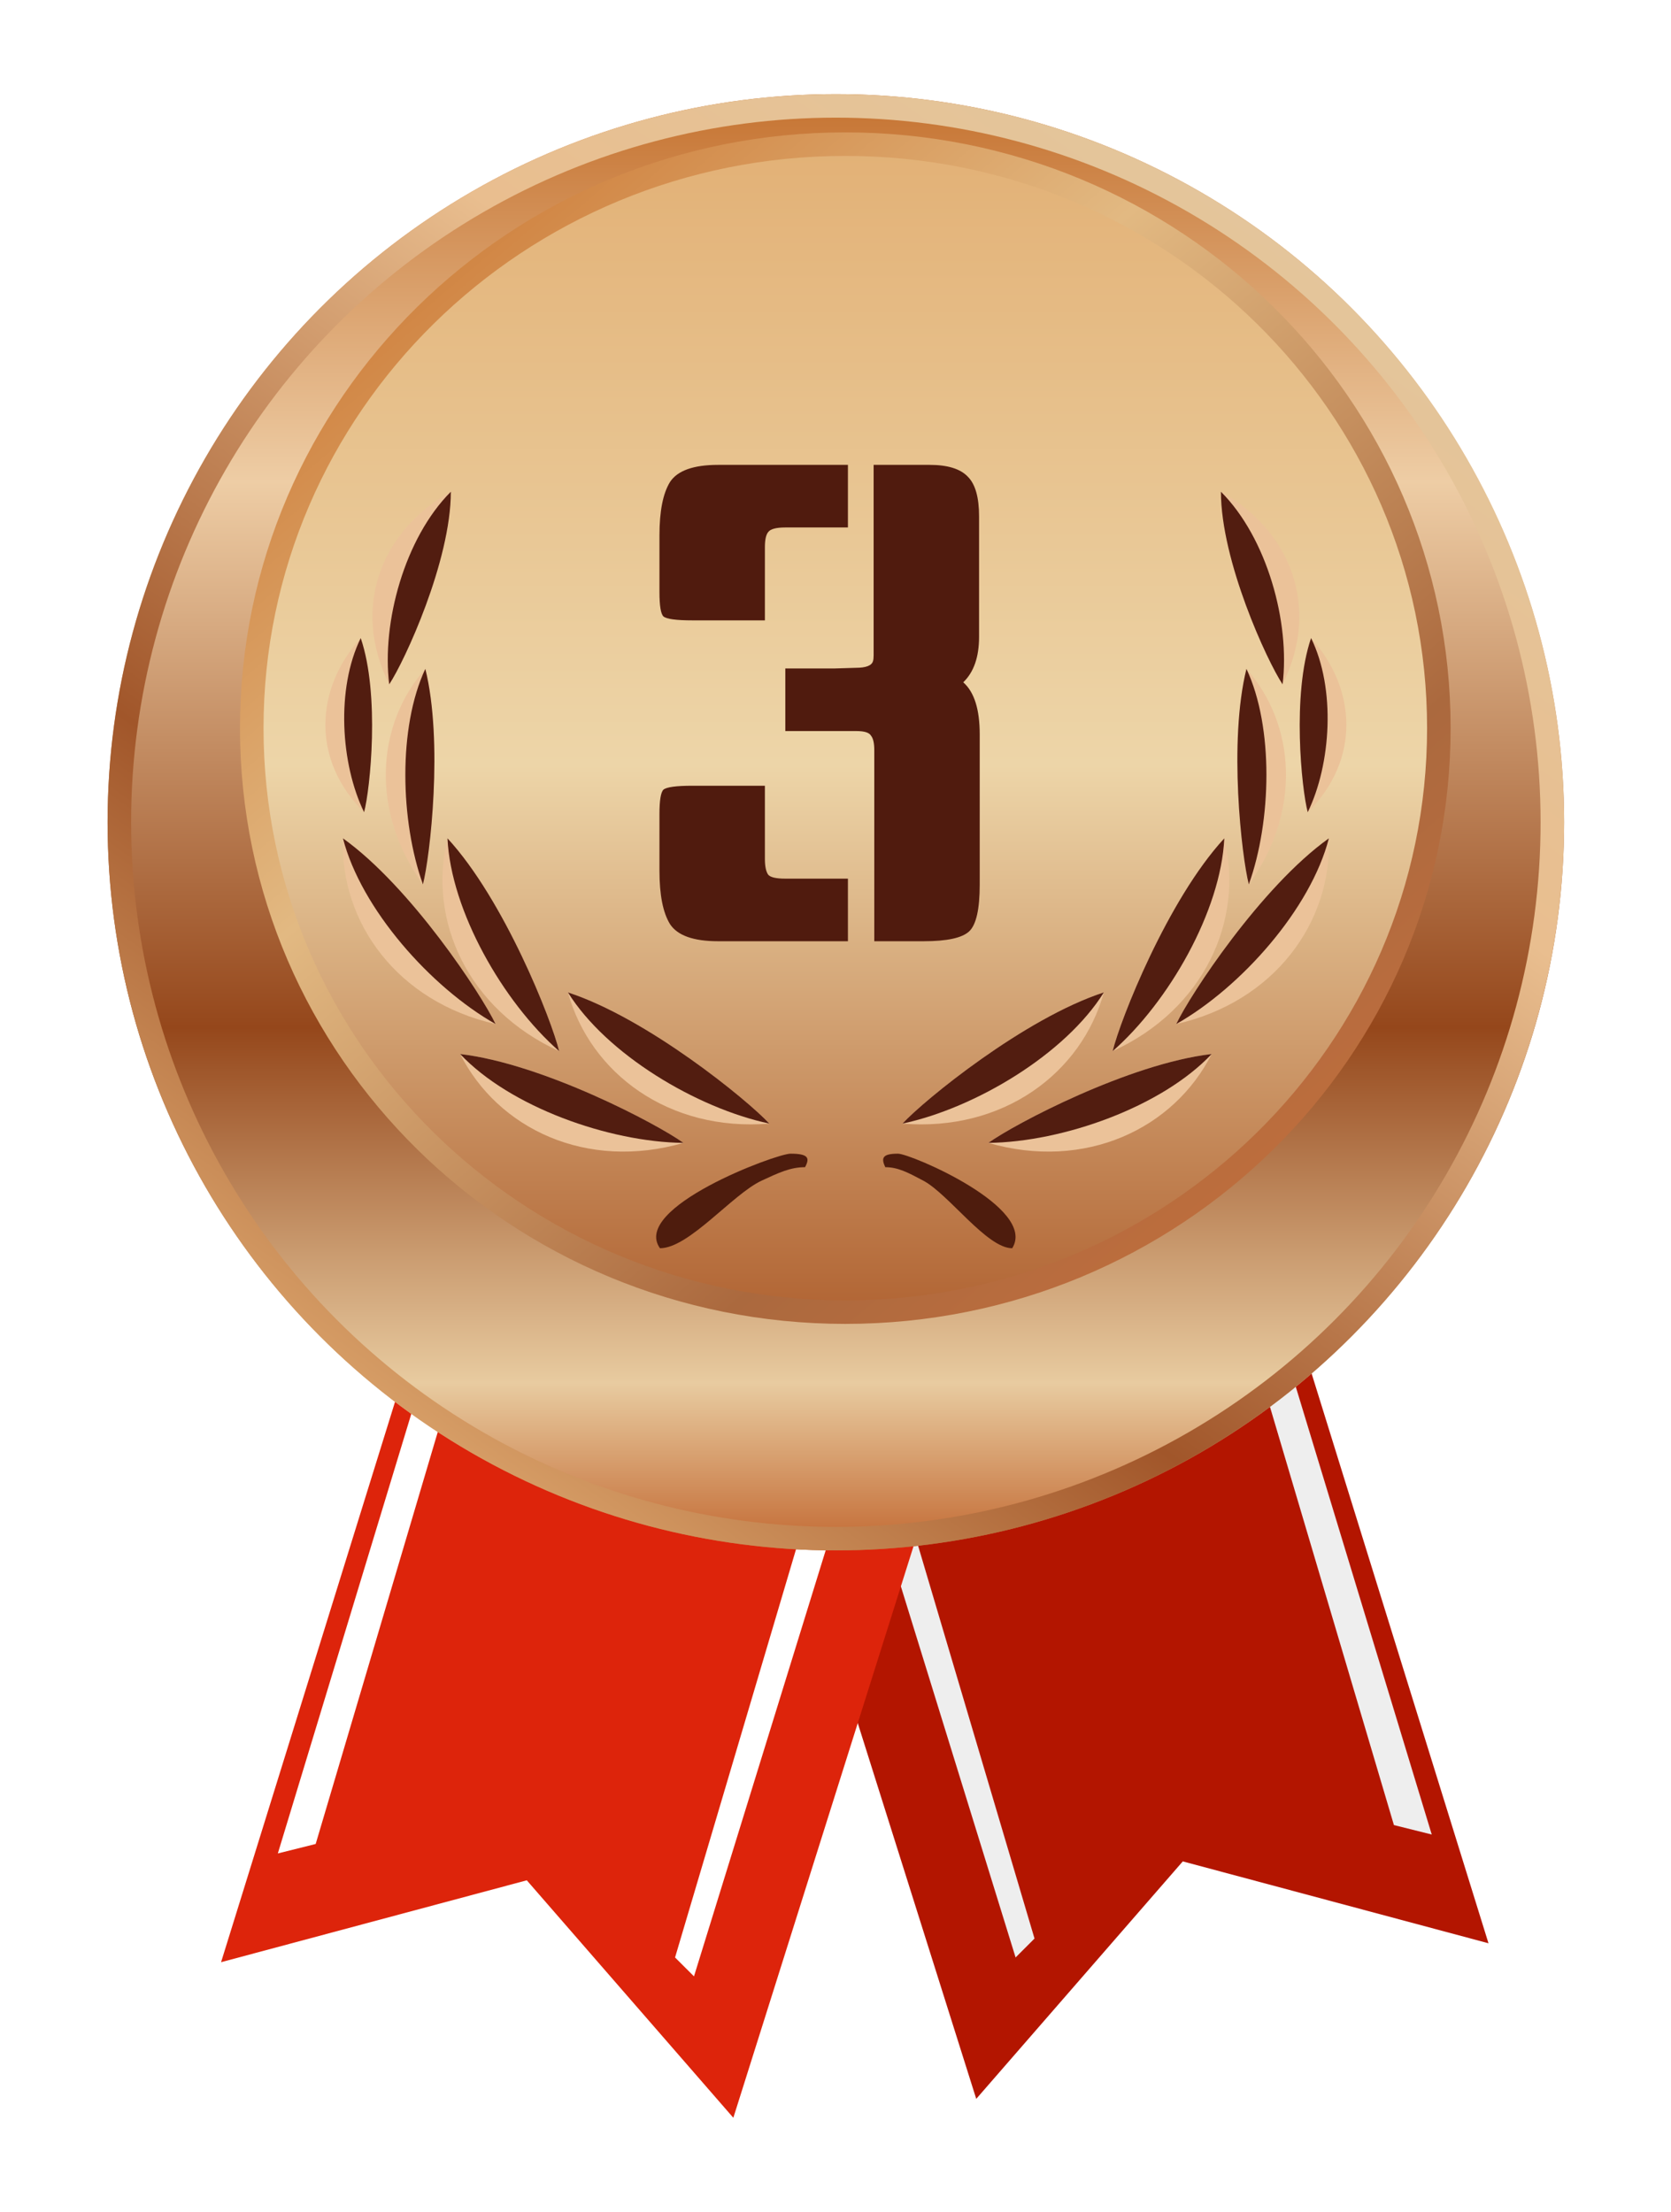 <svg width="71" height="94" viewBox="0 0 71 94" fill="none" xmlns="http://www.w3.org/2000/svg">
<g filter="url(#filter0_d)">
<path d="M41.48 85.196L32.703 57.355L54.82 51.439L63.245 78.584L50.256 75.104L41.48 85.196Z" fill="#B31500"/>
</g>
<path d="M60.834 77.962L54.002 55.458L52.797 55.86L59.227 77.561L60.834 77.962Z" fill="#EEEEEE"/>
<path d="M43.956 82.383L37.526 60.682L36.32 61.084L43.152 83.187L43.956 82.383Z" fill="#EEEEEE"/>
<g filter="url(#filter1_d)">
<path d="M31.159 86L39.935 58.159L17.819 52.243L9.393 79.388L22.383 75.908L31.159 86Z" fill="#DD240B"/>
</g>
<path d="M11.805 78.766L18.637 56.261L19.843 56.663L13.413 78.364L11.805 78.766Z" fill="white"/>
<path d="M28.683 83.187L35.113 61.486L36.318 61.888L29.487 83.99L28.683 83.187Z" fill="white"/>
<g filter="url(#filter2_d)">
<circle cx="35.515" cy="30.944" r="30.944" fill="url(#paint0_linear)"/>
<circle cx="35.515" cy="30.944" r="30.444" stroke="url(#paint1_linear)"/>
</g>
<path d="M61.136 30.944C61.136 44.643 49.853 55.762 35.917 55.762C21.981 55.762 10.697 44.643 10.697 30.944C10.697 17.245 21.981 6.126 35.917 6.126C49.853 6.126 61.136 17.245 61.136 30.944Z" fill="url(#paint2_linear)" stroke="url(#paint3_linear)"/>
<path d="M51.875 20.897C51.875 23.843 53.839 28.099 54.494 29.081C56.131 25.807 54.821 22.534 51.875 20.897Z" fill="#EBC299"/>
<path d="M51.877 20.897C51.877 23.843 53.841 28.099 54.496 29.081C54.823 26.462 53.841 22.861 51.877 20.897Z" fill="#521D10"/>
<path d="M55.705 27.117C54.886 29.52 55.303 33.535 55.563 34.518C57.809 32.305 57.652 29.272 55.705 27.117Z" fill="#EBC299"/>
<path d="M55.707 27.116C54.887 29.518 55.304 33.534 55.565 34.517C56.56 32.473 56.762 29.264 55.707 27.116Z" fill="#521D10"/>
<path d="M52.959 28.426C52.191 31.523 52.758 36.413 53.061 37.584C55.313 34.49 55.048 30.771 52.959 28.426Z" fill="#EBC299"/>
<path d="M52.961 28.426C52.192 31.523 52.76 36.413 53.062 37.584C54.025 34.9 54.126 30.907 52.961 28.426Z" fill="#521D10"/>
<path d="M52.018 35.628C49.609 38.237 47.59 43.353 47.274 44.672C51.167 42.897 52.87 39.099 52.018 35.628Z" fill="#EBC299"/>
<path d="M52.02 35.627C49.611 38.236 47.592 43.353 47.276 44.672C49.66 42.578 51.874 38.715 52.02 35.627Z" fill="#521D10"/>
<path d="M56.463 35.627C53.575 37.692 50.558 42.292 49.98 43.519C54.153 42.572 56.592 39.199 56.463 35.627Z" fill="#EBC299"/>
<path d="M56.463 35.627C53.574 37.692 50.557 42.292 49.979 43.519C52.74 41.953 55.693 38.62 56.463 35.627Z" fill="#521D10"/>
<path d="M46.903 42.174C43.526 43.274 39.266 46.753 38.346 47.75C42.61 48.102 45.951 45.619 46.903 42.174Z" fill="#EBC299"/>
<path d="M46.903 42.174C43.527 43.274 39.266 46.753 38.346 47.75C41.449 47.087 45.268 44.797 46.903 42.174Z" fill="#521D10"/>
<path d="M51.484 44.792C47.958 45.205 43.094 47.774 41.995 48.57C46.106 49.757 49.871 47.982 51.484 44.792Z" fill="#EBC299"/>
<path d="M51.484 44.793C47.957 45.205 43.093 47.775 41.995 48.57C45.168 48.532 49.363 47.041 51.484 44.793Z" fill="#521D10"/>
<path d="M19.157 20.897C19.157 23.843 17.193 28.099 16.538 29.081C14.901 25.807 16.211 22.534 19.157 20.897Z" fill="#EBC299"/>
<path d="M19.156 20.897C19.156 23.843 17.192 28.099 16.538 29.081C16.21 26.462 17.192 22.861 19.156 20.897Z" fill="#521D10"/>
<path d="M15.327 27.116C16.147 29.518 15.729 33.535 15.469 34.517C13.223 32.304 13.38 29.271 15.327 27.116Z" fill="#EBC299"/>
<path d="M15.327 27.117C16.147 29.518 15.73 33.535 15.47 34.517C14.474 32.473 14.273 29.264 15.327 27.117Z" fill="#521D10"/>
<path d="M18.074 28.427C18.842 31.524 18.275 36.413 17.972 37.584C15.72 34.49 15.985 30.772 18.074 28.427Z" fill="#EBC299"/>
<path d="M18.072 28.426C18.84 31.523 18.273 36.413 17.97 37.584C17.007 34.9 16.907 30.907 18.072 28.426Z" fill="#521D10"/>
<path d="M19.014 35.627C21.423 38.236 23.442 43.353 23.758 44.672C19.865 42.896 18.162 39.099 19.014 35.627Z" fill="#EBC299"/>
<path d="M19.013 35.627C21.422 38.236 23.442 43.353 23.758 44.672C21.373 42.578 19.159 38.715 19.013 35.627Z" fill="#521D10"/>
<path d="M14.571 35.627C17.459 37.692 20.476 42.292 21.054 43.519C16.881 42.572 14.442 39.199 14.571 35.627Z" fill="#EBC299"/>
<path d="M14.572 35.627C17.46 37.692 20.477 42.292 21.055 43.519C18.294 41.953 15.342 38.62 14.572 35.627Z" fill="#521D10"/>
<path d="M24.131 42.174C27.508 43.274 31.768 46.753 32.689 47.75C28.424 48.102 25.084 45.619 24.131 42.174Z" fill="#EBC299"/>
<path d="M24.131 42.175C27.508 43.275 31.768 46.754 32.689 47.75C29.585 47.087 25.767 44.797 24.131 42.175Z" fill="#521D10"/>
<path d="M19.55 44.792C23.077 45.205 27.94 47.774 29.039 48.57C24.928 49.757 21.163 47.982 19.55 44.792Z" fill="#EBC299"/>
<path d="M19.55 44.793C23.077 45.205 27.941 47.775 29.04 48.57C25.866 48.532 21.671 47.041 19.55 44.793Z" fill="#521D10"/>
<path d="M32.358 50.176C31.125 50.75 29.275 53.047 28.042 53.047C26.81 51.325 32.974 49.028 33.59 49.028C34.361 49.028 34.412 49.219 34.206 49.602C33.59 49.602 33.095 49.833 32.358 50.176Z" fill="#4E1C0D"/>
<path d="M39.233 50.176C40.311 50.75 41.929 53.047 43.008 53.047C44.087 51.325 38.693 49.028 38.154 49.028C37.48 49.028 37.435 49.219 37.615 49.602C38.154 49.602 38.587 49.833 39.233 50.176Z" fill="#4E1C0D"/>
<path d="M37.12 19.756H39.5C40.265 19.756 40.807 19.924 41.124 20.26C41.441 20.577 41.6 21.137 41.6 21.94V27.064C41.6 27.923 41.376 28.567 40.928 28.996C41.395 29.407 41.628 30.144 41.628 31.208V37.592C41.628 38.637 41.479 39.3 41.18 39.58C40.881 39.86 40.237 40 39.248 40H37.148V31.88C37.148 31.581 37.101 31.376 37.008 31.264C36.933 31.133 36.728 31.068 36.392 31.068H33.368V28.408H35.44L36.364 28.38C36.793 28.38 37.036 28.287 37.092 28.1C37.111 28.044 37.12 27.96 37.12 27.848V19.756ZM36.028 22.416H33.368C32.976 22.416 32.733 22.481 32.64 22.612C32.547 22.724 32.5 22.939 32.5 23.256V26.364H29.42C28.729 26.364 28.319 26.308 28.188 26.196C28.076 26.084 28.02 25.739 28.02 25.16V22.752C28.02 21.725 28.169 20.969 28.468 20.484C28.785 19.999 29.467 19.756 30.512 19.756H36.028V22.416ZM32.5 33.392V36.5C32.5 36.817 32.547 37.041 32.64 37.172C32.733 37.284 32.976 37.34 33.368 37.34H36.028V40H30.512C29.467 40 28.785 39.757 28.468 39.272C28.169 38.787 28.02 38.031 28.02 37.004V34.596C28.02 34.017 28.076 33.672 28.188 33.56C28.319 33.448 28.729 33.392 29.42 33.392H32.5Z" fill="#501B0E"/>
<defs>
<filter id="filter0_d" x="28.703" y="51.439" width="38.542" height="41.757" filterUnits="userSpaceOnUse" color-interpolation-filters="sRGB">
<feFlood flood-opacity="0" result="BackgroundImageFix"/>
<feColorMatrix in="SourceAlpha" type="matrix" values="0 0 0 0 0 0 0 0 0 0 0 0 0 0 0 0 0 0 127 0"/>
<feOffset dy="4"/>
<feGaussianBlur stdDeviation="2"/>
<feColorMatrix type="matrix" values="0 0 0 0 0 0 0 0 0 0 0 0 0 0 0 0 0 0 0.25 0"/>
<feBlend mode="normal" in2="BackgroundImageFix" result="effect1_dropShadow"/>
<feBlend mode="normal" in="SourceGraphic" in2="effect1_dropShadow" result="shape"/>
</filter>
<filter id="filter1_d" x="5.394" y="52.243" width="38.542" height="41.757" filterUnits="userSpaceOnUse" color-interpolation-filters="sRGB">
<feFlood flood-opacity="0" result="BackgroundImageFix"/>
<feColorMatrix in="SourceAlpha" type="matrix" values="0 0 0 0 0 0 0 0 0 0 0 0 0 0 0 0 0 0 127 0"/>
<feOffset dy="4"/>
<feGaussianBlur stdDeviation="2"/>
<feColorMatrix type="matrix" values="0 0 0 0 0 0 0 0 0 0 0 0 0 0 0 0 0 0 0.25 0"/>
<feBlend mode="normal" in2="BackgroundImageFix" result="effect1_dropShadow"/>
<feBlend mode="normal" in="SourceGraphic" in2="effect1_dropShadow" result="shape"/>
</filter>
<filter id="filter2_d" x="0.571" y="0" width="69.888" height="69.888" filterUnits="userSpaceOnUse" color-interpolation-filters="sRGB">
<feFlood flood-opacity="0" result="BackgroundImageFix"/>
<feColorMatrix in="SourceAlpha" type="matrix" values="0 0 0 0 0 0 0 0 0 0 0 0 0 0 0 0 0 0 127 0"/>
<feOffset dy="4"/>
<feGaussianBlur stdDeviation="2"/>
<feColorMatrix type="matrix" values="0 0 0 0 0 0 0 0 0 0 0 0 0 0 0 0 0 0 0.25 0"/>
<feBlend mode="normal" in2="BackgroundImageFix" result="effect1_dropShadow"/>
<feBlend mode="normal" in="SourceGraphic" in2="effect1_dropShadow" result="shape"/>
</filter>
<linearGradient id="paint0_linear" x1="35.515" y1="0" x2="35.515" y2="61.888" gradientUnits="userSpaceOnUse">
<stop stop-color="#C57230"/>
<stop offset="0.266" stop-color="#EECDA5"/>
<stop offset="0.641" stop-color="#95471B"/>
<stop offset="0.885" stop-color="#E8CBA0"/>
<stop offset="1" stop-color="#C26831"/>
</linearGradient>
<linearGradient id="paint1_linear" x1="53.211" y1="3.288" x2="15.789" y2="56.183" gradientUnits="userSpaceOnUse">
<stop stop-color="#E3C69C"/>
<stop offset="0.307" stop-color="#E9BE8F"/>
<stop offset="0.719" stop-color="#A1562A"/>
<stop offset="1" stop-color="#D9A169"/>
</linearGradient>
<linearGradient id="paint2_linear" x1="35.917" y1="5.626" x2="35.917" y2="56.262" gradientUnits="userSpaceOnUse">
<stop stop-color="#E2B075"/>
<stop offset="0.531" stop-color="#EDD5A8"/>
<stop offset="1" stop-color="#B06231"/>
</linearGradient>
<linearGradient id="paint3_linear" x1="16.225" y1="8.841" x2="56.814" y2="56.262" gradientUnits="userSpaceOnUse">
<stop stop-color="#CD7A36"/>
<stop offset="0.333" stop-color="#E2B982"/>
<stop offset="0.724" stop-color="#AB693E"/>
<stop offset="1" stop-color="#C9703D"/>
</linearGradient>
</defs>
</svg>
